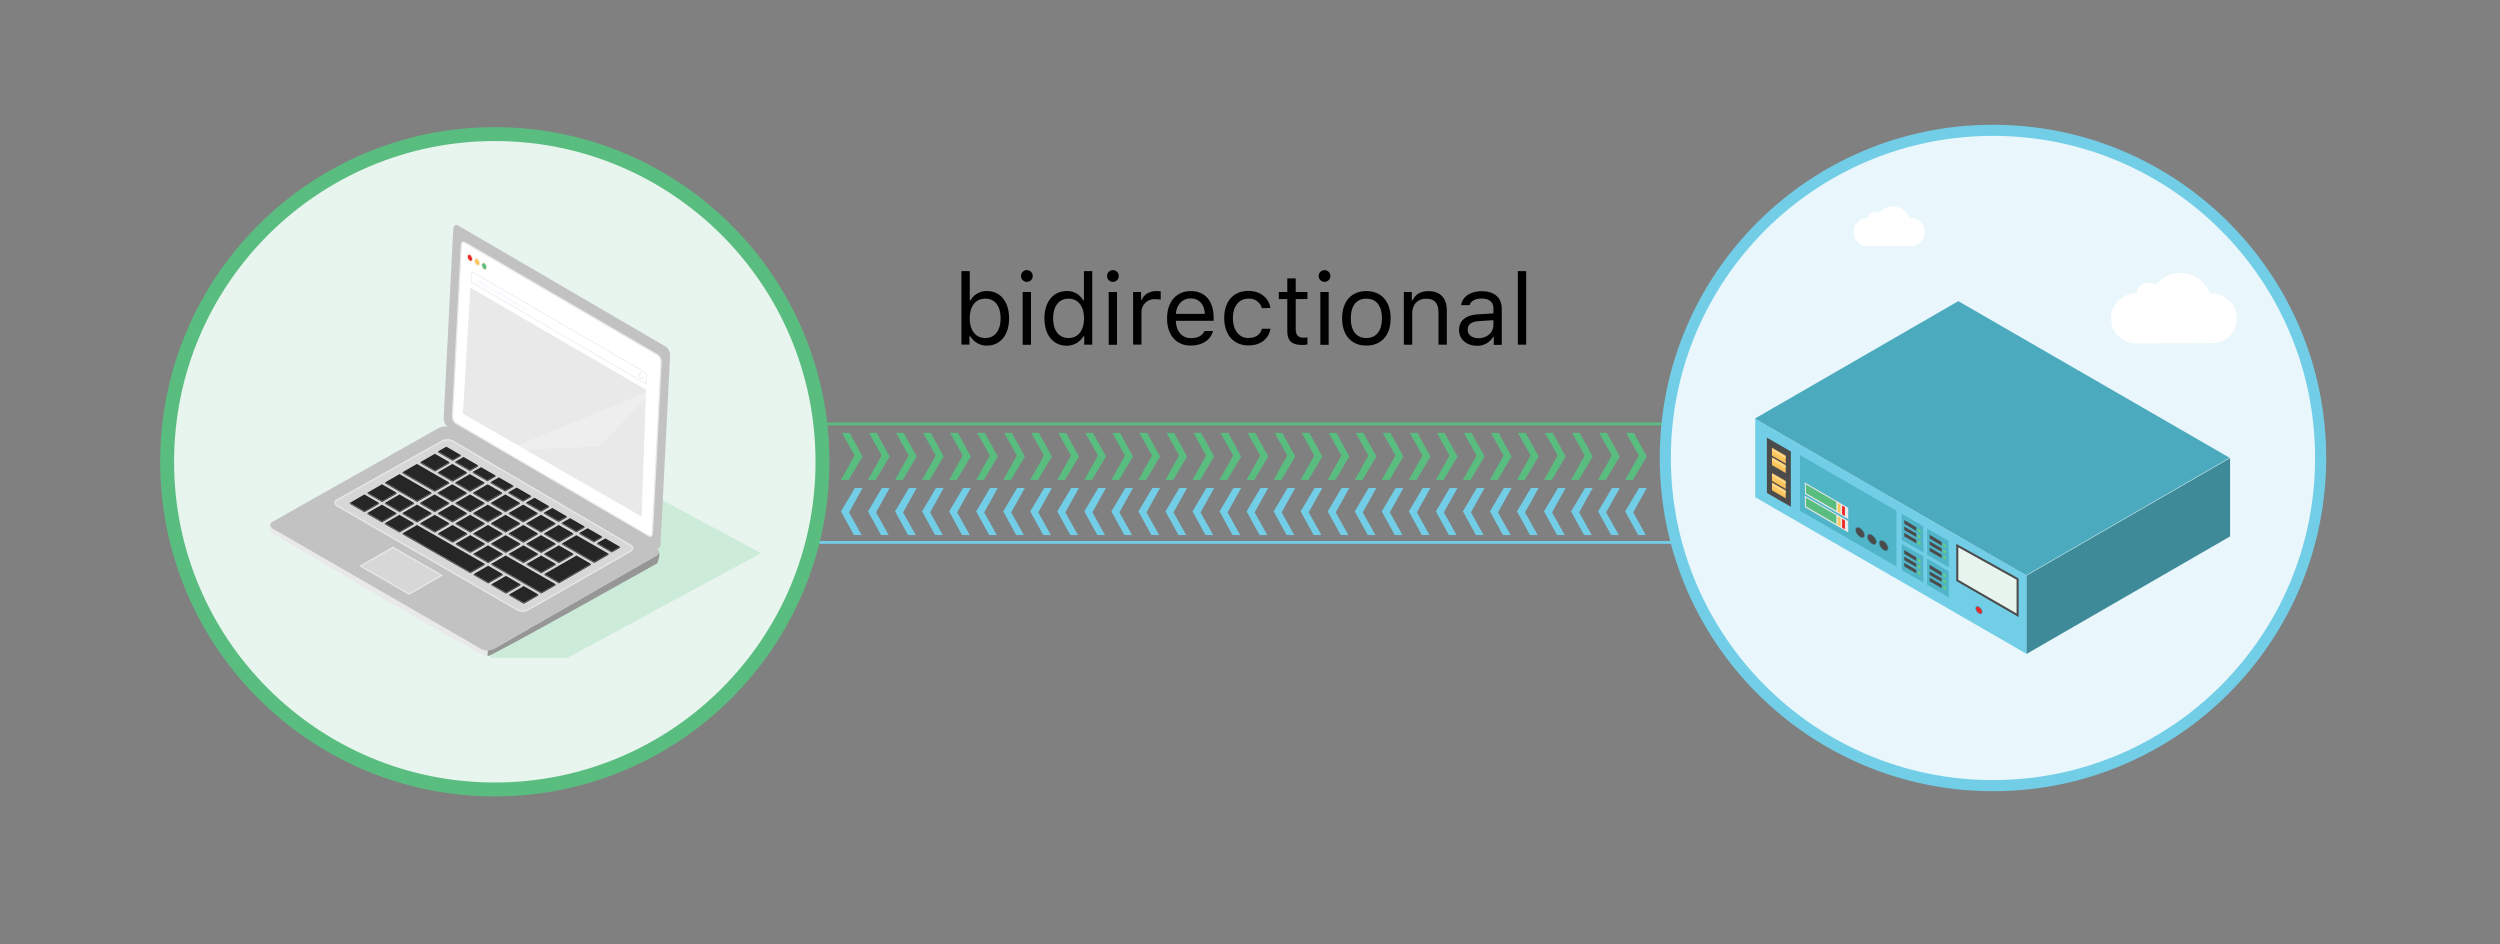 <svg xmlns="http://www.w3.org/2000/svg" xmlns:xlink="http://www.w3.org/1999/xlink" viewBox="0 0 900 340"><rect x="0" y="0" width="900" height="340" fill="#808080" stroke="none"/><defs><style>.a,.ac{fill:#4b4b4b;}.b,.n{fill:#5abd80;}.c{fill:#66d38d;}.d{fill:#50b5c9;}.e{fill:#262626;}.f{fill:#333;}.g{fill:#969696;}.h,.o{fill:#eae9e9;}.i{fill:#c2c2c2;}.j{fill:#d7d7d7;stroke:#e8e8e8;}.aa,.ab,.ac,.ad,.ae,.af,.ag,.j,.l,.m,.n,.o,.p,.q{stroke-miterlimit:10;}.k,.p,.s{fill:#fff;}.ab,.l,.w{fill:#ed2627;}.l,.m,.n{stroke:#f1e5ce;}.l,.m,.n,.p,.q{stroke-width:0.5px;}.m,.t{fill:#fec75e;}.o,.p,.q{stroke:#eae9e9;}.o{stroke-width:0.8px;}.ad,.ae,.q{fill:none;}.r{fill:#eceaff;}.s{opacity:0.24;}.u{fill:#fedd9e;}.v{fill:#ce9851;}.x{fill:#72cee7;}.y{fill:#4baabd;}.z{fill:#3e8a99;}.aa,.ag{fill:#e8f4ee;}.aa{stroke:#4b4b4b;}.ab,.ac{stroke:#3e8a99;stroke-width:0.25px;}.ad,.ag{stroke:#5abd80;}.ae,.af{stroke:#72cee7;}.af{fill:#e9f6fc;stroke-width:4px;}.ag{stroke-width:5px;}.ah{fill:#cdebd9;}</style><symbol id="b" viewBox="0 0 21.16 17.82"><polygon class="h" points="0 0 0.16 5.61 21.16 17.82 21.16 12.31 0 0"/><polygon class="b" points="0.49 0.87 0.64 5.25 15.38 13.77 15.38 9.47 0.49 0.87"/><polygon class="t" points="17.45 10.74 17.45 15.04 16.07 14.25 16.07 9.95 17.45 10.74"/><polygon class="w" points="19.56 12.02 19.56 16.31 18.18 15.52 18.18 11.22 19.56 12.02"/></symbol><symbol id="d" viewBox="0 0 6.67 7.71"><polygon class="t" points="0 0 0 3.85 6.67 7.71 6.67 3.85 0 0"/><polygon class="u" points="0 0.52 6.67 4.37 6.67 5.14 0 1.3 0 0.52"/><polygon class="v" points="0 3.43 6.67 7.29 6.67 7.43 0 3.58 0 3.43"/></symbol><symbol id="i" viewBox="0 0 8.15 5.95"><polygon class="a" points="0 0 0.06 1.73 5.88 5.09 5.88 3.39 0 0"/><ellipse class="b" cx="7.29" cy="4.96" rx="0.64" ry="1.14" transform="translate(-1.52 5.38) rotate(-36.95)"/><ellipse class="c" cx="7.29" cy="4.96" rx="0.43" ry="0.76" transform="translate(-1.52 5.38) rotate(-36.95)"/></symbol><symbol id="h" viewBox="0 0 10.6 18.87"><polygon class="d" points="0 0 10.46 6.04 10.6 18.87 0 12.75 0 0"/><use width="8.15" height="5.95" transform="translate(1.2 3.01) scale(1 1.05)" xlink:href="#i"/><use width="8.15" height="5.95" transform="translate(1.2 9.27)" xlink:href="#i"/><use width="8.15" height="5.95" transform="translate(1.2 6.21)" xlink:href="#i"/></symbol><symbol id="a" viewBox="0 0 231.21 171.61"><polygon class="x" points="0.21 57.3 132.21 133.51 132.21 171.61 0.21 95.4 0.21 57.3"/><polygon class="y" points="0 57.16 99 0 231 76.21 132 133.37 0 57.16"/><polygon class="z" points="231.21 114.46 231.21 76.35 132.21 133.51 132.21 171.61 231.21 114.46"/><polygon class="aa" points="127.85 135.22 127.85 152.81 98.5 135.87 98.5 118.92 127.85 135.22"/><polygon class="d" points="21.96 74.87 68.91 101.98 68.91 129.09 21.96 101.98 21.96 74.87"/><use width="21.16" height="17.82" transform="translate(24.28 88.22)" xlink:href="#b"/><use width="21.16" height="17.82" transform="translate(24.29 94.68)" xlink:href="#b"/><polygon class="a" points="17.54 73.14 17.54 100.04 5.89 93.32 5.86 66.39 17.54 73.14"/><polygon class="a" points="8.36 70.8 8.36 74.66 15.03 78.51 15.03 74.66 8.36 70.8"/><use width="6.67" height="7.71" transform="translate(8.36 71.32)" xlink:href="#d"/><use width="6.67" height="7.71" transform="translate(8.36 75.92)" xlink:href="#d"/><use width="6.67" height="7.71" transform="translate(8.36 83.62)" xlink:href="#d"/><use width="6.67" height="7.71" transform="translate(8.36 88.22)" xlink:href="#d"/><ellipse class="ab" cx="109.05" cy="150.34" rx="1.16" ry="2.05" transform="translate(-68.47 95.74) rotate(-36.95)"/><use width="10.6" height="18.87" transform="translate(71.49 103.47)" xlink:href="#h"/><use width="10.6" height="18.87" transform="translate(83.83 110.64)" xlink:href="#h"/><use width="10.6" height="18.87" transform="translate(71.49 118.09)" xlink:href="#h"/><use width="10.6" height="18.87" transform="translate(83.83 125.27)" xlink:href="#h"/><ellipse class="ac" cx="51.2" cy="112.58" rx="1.62" ry="2.87" transform="translate(-57.39 53.39) rotate(-36.95)"/><ellipse class="ac" cx="56.95" cy="115.9" rx="1.62" ry="2.87" transform="translate(-58.23 57.51) rotate(-36.95)"/><ellipse class="ac" cx="62.69" cy="118.92" rx="1.62" ry="2.87" transform="translate(-58.9 61.57) rotate(-36.95)"/></symbol><symbol id="y" viewBox="0 0 51.86 32.2"><polygon class="e" points="0 10.73 18.86 0 51.86 19.05 33 29.79 0 10.73"/><polygon class="f" points="33 32.2 33 29.79 51.86 19.05 51.86 21.47 33 32.2"/><polygon class="a" points="33 32.2 0 13.15 0 10.73 33 29.79 33 32.2"/></symbol><symbol id="ag" viewBox="0 0 66 40.52"><polygon class="e" points="0 19.05 33 0 66 19.05 33 38.1 0 19.05"/><polygon class="f" points="33 40.52 33 38.1 66 19.05 66 21.47 33 40.52"/><polygon class="a" points="33 40.52 0 21.47 0 19.05 33 38.1 33 40.52"/></symbol><symbol id="x" viewBox="0 0 299.9 323.56"><path class="g" d="M162.85,319.17v4.39c3,.13,127.44-69.8,127.44-69.8s2.27-5.84,1.31-8.44l-1.31,2.3L167.4,318.14Z"/><path class="h" d="M1.11,227.18l-1-2.06a11.09,11.09,0,0,0,1,5.88s157.36,93.54,161.74,92.56v-4.39L158.14,318Z"/><path class="i" d="M158.14,318l-155.93-90c-2.67-1.53-2.87-4-.44-5.4l124.64-70.32a10.19,10.19,0,0,1,9.27.18l153.78,90c2.67,1.54,2.87,4,.44,5.41L167.4,318.14A10.16,10.16,0,0,1,158.14,318Z"/><path class="j" d="M185.15,288.65,50.46,210.88c-2.3-1.32-2.47-3.43-.38-4.67l79-44.18a8.83,8.83,0,0,1,8,.16L269.89,240c2.31,1.32,2.48,3.42.39,4.67L193.15,288.8A8.79,8.79,0,0,1,185.15,288.65Z"/><use width="51.86" height="32.21" transform="translate(151.87 181.68) scale(0.33)" xlink:href="#y"/><use width="51.86" height="32.21" transform="translate(165.22 189.33) scale(0.33)" xlink:href="#y"/><use width="51.86" height="32.21" transform="translate(178.57 196.98) scale(0.33)" xlink:href="#y"/><use width="51.86" height="32.21" transform="translate(191.92 204.63) scale(0.33)" xlink:href="#y"/><use width="51.86" height="32.21" transform="translate(205.27 212.27) scale(0.33)" xlink:href="#y"/><use width="51.86" height="32.21" transform="translate(218.62 219.92) scale(0.33)" xlink:href="#y"/><use width="51.86" height="32.21" transform="translate(231.77 227.46) scale(0.33)" xlink:href="#y"/><use width="51.86" height="32.21" transform="translate(245.09 235.09) scale(0.33)" xlink:href="#y"/><use width="66" height="40.52" transform="translate(138.82 186.89) scale(0.33)" xlink:href="#ag"/><use width="66" height="40.52" transform="translate(152.14 194.53) scale(0.33)" xlink:href="#ag"/><use width="66" height="40.52" transform="translate(165.46 202.16) scale(0.33)" xlink:href="#ag"/><use width="66" height="40.52" transform="translate(178.79 209.79) scale(0.33)" xlink:href="#ag"/><use width="66" height="40.52" transform="translate(192.11 217.42) scale(0.33)" xlink:href="#ag"/><use width="66" height="40.52" transform="translate(205.43 225.05) scale(0.33)" xlink:href="#ag"/><polygon class="e" points="218.75 238.93 229.56 232.69 253.69 246.56 242.88 252.8 218.75 238.93"/><polygon class="f" points="242.88 253.59 242.88 252.8 253.69 246.56 253.69 247.35 242.88 253.59"/><polygon class="a" points="242.88 253.59 218.75 239.72 218.75 238.93 242.88 252.8 242.88 253.59"/><use width="66" height="40.52" transform="translate(125.6 194.53) scale(0.33)" xlink:href="#ag"/><use width="66" height="40.52" transform="translate(138.92 202.16) scale(0.33)" xlink:href="#ag"/><use width="66" height="40.52" transform="translate(152.24 209.79) scale(0.33)" xlink:href="#ag"/><use width="66" height="40.52" transform="translate(165.57 217.42) scale(0.33)" xlink:href="#ag"/><use width="66" height="40.52" transform="translate(178.89 225.05) scale(0.33)" xlink:href="#ag"/><use width="66" height="40.52" transform="translate(192.21 232.69) scale(0.33)" xlink:href="#ag"/><use width="66" height="40.52" transform="translate(205.53 240.32) scale(0.33)" xlink:href="#ag"/><polygon class="e" points="205.63 261.82 229.66 247.95 240.47 254.19 216.44 268.06 205.63 261.82"/><polygon class="f" points="216.44 268.86 216.44 268.06 240.47 254.19 240.47 254.98 216.44 268.86"/><polygon class="a" points="216.44 268.86 205.63 262.62 205.63 261.82 216.44 268.06 216.44 268.86"/><use width="66" height="40.52" transform="translate(112.38 202.16) scale(0.33)" xlink:href="#ag"/><use width="66" height="40.52" transform="translate(125.7 209.79) scale(0.33)" xlink:href="#ag"/><use width="66" height="40.52" transform="translate(139.02 217.42) scale(0.33)" xlink:href="#ag"/><use width="66" height="40.52" transform="translate(152.35 225.05) scale(0.33)" xlink:href="#ag"/><use width="66" height="40.52" transform="translate(165.67 232.69) scale(0.33)" xlink:href="#ag"/><use width="66" height="40.52" transform="translate(178.99 240.32) scale(0.33)" xlink:href="#ag"/><use width="66" height="40.52" transform="translate(192.31 247.95) scale(0.33)" xlink:href="#ag"/><use width="66" height="40.52" transform="translate(99.16 209.79) scale(0.33)" xlink:href="#ag"/><use width="66" height="40.52" transform="translate(112.48 217.42) scale(0.33)" xlink:href="#ag"/><use width="66" height="40.52" transform="translate(125.81 225.05) scale(0.33)" xlink:href="#ag"/><use width="66" height="40.52" transform="translate(139.13 232.69) scale(0.33)" xlink:href="#ag"/><use width="66" height="40.52" transform="translate(152.45 240.32) scale(0.33)" xlink:href="#ag"/><polygon class="e" points="165.77 254.19 176.58 247.95 214.03 269.46 203.22 275.7 165.77 254.19"/><polygon class="f" points="203.22 276.49 203.22 275.7 214.03 269.46 214.03 270.25 203.22 276.49"/><polygon class="a" points="203.22 276.49 165.77 254.98 165.77 254.19 203.22 275.7 203.22 276.49"/><use width="66" height="40.52" transform="translate(85.94 217.42) scale(0.33)" xlink:href="#ag"/><use width="51.86" height="32.21" transform="translate(138.73 174.04) scale(0.33)" xlink:href="#y"/><use width="66" height="40.52" transform="translate(125.7 179.26) scale(0.33)" xlink:href="#ag"/><use width="66" height="40.52" transform="translate(86.04 202.16) scale(0.33)" xlink:href="#ag"/><use width="66" height="40.52" transform="translate(72.82 209.79) scale(0.33)" xlink:href="#ag"/><use width="51.86" height="32.21" transform="translate(125.81 166.32) scale(0.33)" xlink:href="#y"/><use width="66" height="40.52" transform="translate(112.59 171.63) scale(0.33)" xlink:href="#ag"/><polygon class="e" points="99.16 185.5 109.97 179.26 134.1 193.13 123.29 199.38 99.16 185.5"/><polygon class="f" points="123.29 200.17 123.29 199.38 134.1 193.13 134.1 193.93 123.29 200.17"/><polygon class="a" points="123.29 200.17 99.16 186.29 99.16 185.5 123.29 199.38 123.29 200.17"/><polygon class="e" points="86.15 193.13 96.96 186.89 120.88 200.77 110.07 207.01 86.15 193.13"/><polygon class="f" points="110.07 207.8 110.07 207.01 120.88 200.77 120.88 201.56 110.07 207.8"/><polygon class="a" points="110.07 207.8 86.15 193.93 86.15 193.13 110.07 207.01 110.07 207.8"/><use width="66" height="40.52" transform="translate(72.93 194.53) scale(0.33)" xlink:href="#ag"/><use width="66" height="40.52" transform="translate(59.71 202.16) scale(0.33)" xlink:href="#ag"/><polygon class="e" points="99.26 231.3 110.07 225.06 160.85 254.19 150.04 260.43 99.26 231.3"/><polygon class="f" points="150.04 261.23 150.04 260.43 160.85 254.19 160.85 254.98 150.04 261.23"/><polygon class="a" points="150.04 261.23 99.26 232.09 99.26 231.3 150.04 260.43 150.04 261.23"/><use width="66" height="40.52" transform="translate(152.55 255.58) scale(0.33)" xlink:href="#ag"/><use width="66" height="40.52" transform="translate(165.87 263.22) scale(0.33)" xlink:href="#ag"/><use width="66" height="40.52" transform="translate(179.2 270.85) scale(0.33)" xlink:href="#ag"/><polygon class="j" points="92.04 241.84 128.44 262.85 104.18 276.86 67.78 255.85 92.04 241.84"/><path class="i" d="M296.81,91.38l-156-91c-1.83-1.06-3.43.17-3.56,2.74l-7.16,141.63c-.13,2.57,1.25,5.55,3.08,6.61l156,91c1.82,1.07,3.43-.17,3.56-2.74L299.89,98C300,95.42,298.63,92.45,296.81,91.38Z"/><path class="k" d="M285,233.55a1.92,1.92,0,0,1-.94-.29L139.36,148.88c-1.53-.89-2.73-3.5-2.62-5.69l6.55-127.93c.08-1.47.71-2.43,1.62-2.43a1.92,1.92,0,0,1,.94.29L290.51,97.51c1.53.89,2.73,3.49,2.62,5.68l-6.55,127.93c-.08,1.48-.71,2.43-1.62,2.43Z"/><path class="h" d="M144.91,13.33a1.42,1.42,0,0,1,.68.22L290.26,97.94c1.36.79,2.47,3.24,2.37,5.23L286.08,231.1c-.06,1.17-.51,2-1.12,2a1.42,1.42,0,0,1-.68-.22L139.61,148.45c-1.36-.8-2.47-3.24-2.37-5.23l6.55-127.93c.06-1.17.51-2,1.12-2m0-1c-1.16,0-2,1.1-2.12,2.91l-6.55,127.92c-.12,2.39,1.17,5.16,2.87,6.15l144.66,84.38a2.32,2.32,0,0,0,1.19.36c1.15,0,2-1.09,2.12-2.9l6.55-127.93c.12-2.39-1.17-5.16-2.87-6.15L146.1,12.69a2.42,2.42,0,0,0-1.19-.36Z"/><ellipse class="l" cx="149.78" cy="24.74" rx="1.6" ry="2.6" transform="translate(1.63 57.87) rotate(-21.99)"/><ellipse class="m" cx="155.13" cy="27.85" rx="1.6" ry="2.6" transform="translate(0.86 60.1) rotate(-21.99)"/><ellipse class="n" cx="160.47" cy="30.96" rx="1.6" ry="2.6" transform="translate(0.08 62.33) rotate(-21.99)"/><polygon class="o" points="278.12 218.05 144.92 141.36 150.44 47.73 281.46 123.93 278.12 218.05"/><polygon class="p" points="281.8 119.11 150.78 42.91 151.31 35.09 282.33 111.29 281.8 119.11"/><path class="q" d="M279.65,113.72a2.11,2.11,0,0,1-.14,1c-.35.8-1.22.8-1.95,0a3,3,0,0,1-.69-2.91.88.88,0,0,1,.94-.59"/><polygon class="h" points="277.93 112.14 278.54 111.23 277.51 110.26 277.93 112.14"/><path class="r" d="M155.78,42.11l-.08,1.19-.2-.11.21-3,.19.11-.09,1.32a.32.32,0,0,1,.21-.15.5.5,0,0,1,.31.08,1,1,0,0,1,.39.45,1.19,1.19,0,0,1,.1.6l-.09,1.28-.19-.11.09-1.24a.93.93,0,0,0-.08-.45.69.69,0,0,0-.3-.35.27.27,0,0,0-.32,0A.5.5,0,0,0,155.78,42.11Z"/><path class="r" d="M157.71,41.78l0,.62.4.23,0,.23-.39-.23-.09,1.18a.52.52,0,0,0,.24.51.34.34,0,0,0,.14,0v.21a.36.36,0,0,1-.2-.07.7.7,0,0,1-.28-.31.94.94,0,0,1-.08-.48l.08-1.21-.32-.19V42.1l.12.07c.15.08.23,0,.24-.16l0-.34Z"/><path class="r" d="M158.81,42.42l0,.62.4.23v.23l-.4-.23-.08,1.18a.49.49,0,0,0,.23.51.39.39,0,0,0,.14,0v.21a.32.32,0,0,1-.19-.07.67.67,0,0,1-.29-.31.94.94,0,0,1-.08-.48l.08-1.21-.32-.18v-.23l.12.07c.15.08.23,0,.24-.16l0-.34Z"/><path class="r" d="M159.57,46.36l-.19-.11.19-2.75.18.11,0,.39a.37.37,0,0,1,.21-.18.51.51,0,0,1,.38.07,1.22,1.22,0,0,1,.49.59,1.86,1.86,0,0,1,.13.84.88.88,0,0,1-.24.63.43.43,0,0,1-.53,0,1,1,0,0,1-.35-.34,1.59,1.59,0,0,1-.18-.4Zm1-.65a.7.7,0,0,0,.18-.5,1.44,1.44,0,0,0-.1-.66.88.88,0,0,0-.37-.46.31.31,0,0,0-.4,0,.72.72,0,0,0-.19.49,1.5,1.5,0,0,0,.11.67.91.91,0,0,0,.37.46A.31.31,0,0,0,160.56,45.71Z"/><path class="r" d="M161.17,45.94l.19,0a.88.88,0,0,0,.1.4.74.74,0,0,0,.29.29.31.31,0,0,0,.25.05.22.22,0,0,0,.12-.2.6.6,0,0,0-.24-.49l-.26-.22a.88.88,0,0,1-.33-.74.34.34,0,0,1,.18-.32.41.41,0,0,1,.38,0,1,1,0,0,1,.38.41,1.19,1.19,0,0,1,.13.44l-.18,0a.73.73,0,0,0-.08-.33.67.67,0,0,0-.27-.28.26.26,0,0,0-.23,0,.21.21,0,0,0-.12.19.54.54,0,0,0,.22.45l.25.22a1,1,0,0,1,.36.78.37.37,0,0,1-.17.32.38.38,0,0,1-.41,0,1,1,0,0,1-.41-.43A1.16,1.16,0,0,1,161.17,45.94Z"/><path class="r" d="M163,47.48a.11.11,0,0,1-.12,0,.3.3,0,0,1-.12-.13.29.29,0,0,1,0-.18.15.15,0,0,1,.06-.13.11.11,0,0,1,.12,0s.08.07.12.13a.29.29,0,0,1,0,.18C163,47.42,163,47.46,163,47.48Zm0-1.58a.36.36,0,0,1-.11-.13.39.39,0,0,1,0-.18c0-.07,0-.11.06-.13a.11.11,0,0,1,.12,0,.3.3,0,0,1,.12.13.39.39,0,0,1,0,.18c0,.06,0,.11-.06.13A.12.12,0,0,1,162.94,45.9Z"/><path class="r" d="M164.79,45.54l-1.31,2.29-.19-.11,1.31-2.29Z"/><path class="r" d="M166,46.24l-1.3,2.28-.19-.11,1.3-2.28Z"/><path class="r" d="M167,47.81l.2.12.35,1.93.52-1.42.2.11-.64,1.68-.21-.12-.35-1.94-.57,1.4-.21-.12-.38-2.27.22.13.3,1.9Z"/><path class="r" d="M169.45,49.25l.21.12L170,51.3l.52-1.43.21.12-.65,1.67-.2-.12-.35-1.93L169,51l-.21-.12-.37-2.27.21.12.3,1.91Z"/><path class="r" d="M171.92,50.69l.21.12.34,1.93.53-1.43.2.12-.65,1.67-.2-.12L172,51.05l-.57,1.4-.21-.12-.38-2.27.21.12.3,1.91Z"/><path class="r" d="M173.36,53.59a.3.3,0,0,1-.12-.13.46.46,0,0,1,0-.19.17.17,0,0,1,.06-.12s.08,0,.13,0a.31.31,0,0,1,.11.14.3.3,0,0,1,0,.18.15.15,0,0,1-.06.13S173.41,53.61,173.36,53.59Z"/><path class="r" d="M174.21,54.06,174,54l.21-3,.19.11Z"/><path class="r" d="M175.91,54.39l.17.18a.51.51,0,0,1-.27.3.52.52,0,0,1-.45-.08,1.25,1.25,0,0,1-.5-.58,1.71,1.71,0,0,1-.17-.9.84.84,0,0,1,.26-.62.43.43,0,0,1,.52,0,1.22,1.22,0,0,1,.51.58,1.8,1.8,0,0,1,.14.83.54.54,0,0,0,0,.08l-1.23-.71v0a1.29,1.29,0,0,0,.13.64.88.88,0,0,0,.37.43.4.4,0,0,0,.34.06A.4.4,0,0,0,175.91,54.39Zm-1-1.11,1,.59a1.24,1.24,0,0,0-.11-.54,1,1,0,0,0-.36-.41.34.34,0,0,0-.37,0A.51.51,0,0,0,174.91,53.28Z"/><path class="r" d="M177.43,53.89l.21.12.34,1.93.52-1.42.21.11-.65,1.68-.2-.12-.35-1.94-.57,1.4-.21-.12-.38-2.27.21.13.3,1.9Z"/><path class="r" d="M178.92,56.68a.9.9,0,0,1-.11-.47c0-.31.19-.42.51-.31l.41.16c.11,0,.17,0,.18-.1a.84.84,0,0,0-.08-.38.78.78,0,0,0-.28-.29.34.34,0,0,0-.31,0,.32.32,0,0,0-.15.26l-.18-.16a.41.41,0,0,1,.22-.34.5.5,0,0,1,.43.07,1.19,1.19,0,0,1,.43.46,1.24,1.24,0,0,1,.11.57l-.07,1c0,.11,0,.23,0,.35l-.18-.11a2,2,0,0,1,0-.35.32.32,0,0,1-.21.15.47.47,0,0,1-.35-.07A1,1,0,0,1,178.92,56.68Zm.09-.36a.69.69,0,0,0,.07.3.58.58,0,0,0,.24.25.37.37,0,0,0,.37,0,.48.48,0,0,0,.18-.39v-.24h-.08a.33.33,0,0,1-.13,0l-.34-.13C179.13,56,179,56.1,179,56.32Z"/><path class="r" d="M180.36,57.76l.19.05a1,1,0,0,0,.13.49.94.94,0,0,0,.32.36c.19.11.34.12.43,0a.64.64,0,0,0,.15-.46l0-.36a.31.31,0,0,1-.2.16.44.44,0,0,1-.35-.07,1.2,1.2,0,0,1-.47-.56,1.53,1.53,0,0,1-.15-.79.74.74,0,0,1,.24-.57.42.42,0,0,1,.51,0,.87.87,0,0,1,.33.3,1.22,1.22,0,0,1,.17.39l0-.35.19.11-.12,1.83a.91.91,0,0,1-.2.57c-.14.14-.34.14-.59,0a1.16,1.16,0,0,1-.45-.48A1.24,1.24,0,0,1,180.36,57.76Zm.38-.45a.92.92,0,0,0,.36.43.31.31,0,0,0,.39,0,.63.63,0,0,0,.17-.45,1.36,1.36,0,0,0-.1-.6.84.84,0,0,0-.36-.42c-.15-.09-.28-.1-.38,0a.55.55,0,0,0-.18.44A1.25,1.25,0,0,0,180.74,57.31Z"/><path class="r" d="M182.49,57.08a.48.48,0,0,1,.55,0,1.24,1.24,0,0,1,.52.6,1.78,1.78,0,0,1,.17.88.76.76,0,0,1-.27.62.5.5,0,0,1-.56,0,1.39,1.39,0,0,1-.51-.6,1.69,1.69,0,0,1-.17-.88A.76.76,0,0,1,182.49,57.08Zm0,1.43a.93.93,0,0,0,.38.44.35.35,0,0,0,.4,0,.6.6,0,0,0,.21-.5,1.39,1.39,0,0,0-.12-.7.93.93,0,0,0-.38-.44.35.35,0,0,0-.41,0,.64.64,0,0,0-.2.51A1.35,1.35,0,0,0,182.54,58.51Z"/><path class="r" d="M184.35,58.74l-.08,1.17-.2-.11.14-2,.19.11,0,.34c.12-.2.29-.23.53-.1a.94.94,0,0,1,.39.46,1.17,1.17,0,0,1,.1.59l-.09,1.29-.19-.12.09-1.24a1,1,0,0,0-.08-.45.66.66,0,0,0-.3-.34.27.27,0,0,0-.33,0A.51.51,0,0,0,184.35,58.74Z"/><path class="r" d="M186,60.91a.36.36,0,0,1-.11-.13.39.39,0,0,1,0-.18.15.15,0,0,1,.06-.13.11.11,0,0,1,.12,0,.3.3,0,0,1,.12.13.46.46,0,0,1,0,.19c0,.06,0,.1-.06.12A.12.12,0,0,1,186,60.91Z"/><path class="r" d="M187.62,60.16a.84.84,0,0,0-.32-.35.35.35,0,0,0-.41,0,.69.69,0,0,0-.21.51,1.43,1.43,0,0,0,.13.68.89.89,0,0,0,.37.45.35.35,0,0,0,.36,0,.39.39,0,0,0,.18-.23l.16.19a.46.46,0,0,1-.25.29.49.49,0,0,1-.46-.06,1.32,1.32,0,0,1-.52-.61,1.62,1.62,0,0,1-.16-.87.77.77,0,0,1,.26-.62.5.5,0,0,1,.56,0,1.21,1.21,0,0,1,.43.44,1.42,1.42,0,0,1,.18.56h-.17A1.31,1.31,0,0,0,187.62,60.16Z"/><path class="r" d="M188.42,60.53a.5.5,0,0,1,.56,0,1.28,1.28,0,0,1,.51.6,1.68,1.68,0,0,1,.17.88.76.76,0,0,1-.27.62.5.5,0,0,1-.56,0,1.39,1.39,0,0,1-.51-.6,1.8,1.8,0,0,1-.17-.88A.76.76,0,0,1,188.42,60.53Zm.05,1.43a.93.93,0,0,0,.38.44.36.36,0,0,0,.41,0,.67.67,0,0,0,.21-.5,1.51,1.51,0,0,0-.13-.7.92.92,0,0,0-.38-.44.33.33,0,0,0-.4,0,.61.61,0,0,0-.21.51A1.35,1.35,0,0,0,188.47,62Z"/><path class="r" d="M190.2,63.36l-.19-.11.13-2,.19.11,0,.33a.27.27,0,0,1,.2-.16.42.42,0,0,1,.31.07.86.86,0,0,1,.3.3,1,1,0,0,1,.15.42c.12-.24.31-.28.56-.13a.9.9,0,0,1,.37.4,1.22,1.22,0,0,1,.11.62l-.09,1.3-.19-.11.09-1.27a1,1,0,0,0-.08-.44.67.67,0,0,0-.28-.32.27.27,0,0,0-.32,0,.48.48,0,0,0-.15.35l-.08,1.2-.19-.11.09-1.27a.93.93,0,0,0-.08-.44.73.73,0,0,0-.28-.32.27.27,0,0,0-.32,0,.44.44,0,0,0-.15.35Z"/><polygon class="s" points="176.68 169.09 287.76 123.19 247.8 165.59 243.54 166.32 176.68 169.09"/></symbol></defs><title>websocket</title><polygon class="b" points="303.09 155.82 305.86 155.83 310.54 164.34 305.52 172.78 302.75 172.78 307.65 163.98 303.09 155.82"/><polygon class="b" points="312.83 155.82 315.6 155.83 320.27 164.34 315.25 172.78 312.48 172.78 317.39 163.98 312.83 155.82"/><polygon class="b" points="322.56 155.82 325.33 155.83 330.01 164.34 324.99 172.78 322.22 172.78 327.12 163.98 322.56 155.82"/><polygon class="b" points="332.3 155.82 335.07 155.83 339.74 164.34 334.72 172.78 331.95 172.78 336.86 163.98 332.3 155.82"/><polygon class="b" points="342.03 155.82 344.8 155.83 349.48 164.34 344.46 172.78 341.69 172.78 346.59 163.98 342.03 155.82"/><polygon class="b" points="351.76 155.82 354.54 155.83 359.21 164.34 354.19 172.78 351.42 172.78 356.32 163.98 351.76 155.82"/><polygon class="b" points="361.5 155.82 364.27 155.83 368.95 164.34 363.93 172.78 361.16 172.78 366.06 163.98 361.5 155.82"/><polygon class="b" points="371.24 155.82 374 155.83 378.68 164.34 373.66 172.78 370.89 172.78 375.8 163.98 371.24 155.82"/><polygon class="b" points="380.97 155.82 383.74 155.83 388.42 164.34 383.4 172.78 380.63 172.78 385.53 163.98 380.97 155.82"/><polygon class="b" points="390.7 155.82 393.48 155.83 398.15 164.34 393.13 172.78 390.36 172.78 395.26 163.98 390.7 155.82"/><polygon class="b" points="400.44 155.82 403.21 155.83 407.88 164.34 402.87 172.78 400.1 172.78 405 163.98 400.44 155.82"/><polygon class="b" points="410.17 155.82 412.94 155.83 417.62 164.34 412.6 172.78 409.83 172.78 414.73 163.98 410.17 155.82"/><polygon class="b" points="419.91 155.82 422.68 155.83 427.36 164.34 422.34 172.78 419.57 172.78 424.47 163.98 419.91 155.82"/><polygon class="b" points="429.64 155.82 432.41 155.83 437.09 164.34 432.07 172.78 429.3 172.78 434.2 163.98 429.64 155.82"/><polygon class="b" points="439.38 155.82 442.15 155.83 446.82 164.34 441.81 172.78 439.04 172.78 443.94 163.98 439.38 155.82"/><polygon class="b" points="449.11 155.82 451.88 155.83 456.56 164.34 451.54 172.78 448.77 172.78 453.67 163.98 449.11 155.82"/><polygon class="b" points="458.85 155.82 461.62 155.83 466.29 164.34 461.28 172.78 458.51 172.78 463.41 163.98 458.85 155.82"/><polygon class="b" points="468.58 155.82 471.35 155.83 476.03 164.34 471.01 172.78 468.24 172.78 473.14 163.98 468.58 155.82"/><polygon class="b" points="478.32 155.82 481.09 155.83 485.76 164.34 480.75 172.78 477.98 172.78 482.88 163.98 478.32 155.82"/><polygon class="b" points="488.05 155.82 490.82 155.83 495.5 164.34 490.48 172.78 487.71 172.78 492.61 163.98 488.05 155.82"/><polygon class="b" points="497.79 155.82 500.56 155.83 505.23 164.34 500.22 172.78 497.44 172.78 502.35 163.98 497.79 155.82"/><polygon class="b" points="507.52 155.82 510.29 155.83 514.97 164.34 509.95 172.78 507.18 172.78 512.08 163.98 507.52 155.82"/><polygon class="b" points="517.26 155.82 520.03 155.83 524.7 164.34 519.68 172.78 516.91 172.78 521.82 163.98 517.26 155.82"/><polygon class="b" points="526.99 155.82 529.76 155.83 534.44 164.34 529.42 172.78 526.65 172.78 531.55 163.98 526.99 155.82"/><polygon class="b" points="536.73 155.82 539.5 155.83 544.17 164.34 539.15 172.78 536.38 172.78 541.29 163.98 536.73 155.82"/><polygon class="b" points="546.46 155.82 549.23 155.83 553.91 164.34 548.89 172.78 546.12 172.78 551.02 163.98 546.46 155.82"/><polygon class="b" points="556.2 155.82 558.97 155.83 563.64 164.34 558.63 172.78 555.85 172.78 560.76 163.98 556.2 155.82"/><polygon class="b" points="565.93 155.82 568.7 155.83 573.38 164.34 568.36 172.78 565.59 172.78 570.49 163.98 565.93 155.82"/><polygon class="b" points="575.67 155.82 578.44 155.83 583.11 164.34 578.09 172.78 575.32 172.78 580.23 163.98 575.67 155.82"/><polygon class="b" points="585.4 155.82 588.17 155.83 592.85 164.34 587.83 172.78 585.06 172.78 589.96 163.98 585.4 155.82"/><polygon class="x" points="310.19 192.62 307.42 192.61 302.75 184.1 307.77 175.66 310.54 175.66 305.63 184.46 310.19 192.62"/><polygon class="x" points="319.93 192.62 317.16 192.61 312.48 184.1 317.5 175.66 320.27 175.66 315.37 184.46 319.93 192.62"/><polygon class="x" points="329.66 192.62 326.89 192.61 322.22 184.1 327.24 175.66 330.01 175.66 325.1 184.46 329.66 192.62"/><polygon class="x" points="339.4 192.62 336.63 192.61 331.95 184.1 336.97 175.66 339.74 175.66 334.84 184.46 339.4 192.62"/><polygon class="x" points="349.13 192.62 346.36 192.61 341.69 184.1 346.71 175.66 349.48 175.66 344.57 184.46 349.13 192.62"/><polygon class="x" points="358.87 192.62 356.1 192.61 351.42 184.1 356.44 175.66 359.21 175.66 354.31 184.46 358.87 192.62"/><polygon class="x" points="368.6 192.62 365.83 192.61 361.16 184.1 366.18 175.66 368.95 175.66 364.04 184.46 368.6 192.62"/><polygon class="x" points="378.34 192.62 375.57 192.61 370.89 184.1 375.91 175.66 378.68 175.66 373.78 184.46 378.34 192.62"/><polygon class="x" points="388.07 192.62 385.3 192.61 380.63 184.1 385.64 175.66 388.42 175.66 383.51 184.46 388.07 192.62"/><polygon class="x" points="397.81 192.62 395.04 192.61 390.36 184.1 395.38 175.66 398.15 175.66 393.25 184.46 397.81 192.62"/><polygon class="x" points="407.54 192.62 404.77 192.61 400.1 184.1 405.12 175.66 407.88 175.66 402.98 184.46 407.54 192.62"/><polygon class="x" points="417.28 192.62 414.51 192.61 409.83 184.1 414.85 175.66 417.62 175.66 412.72 184.46 417.28 192.62"/><polygon class="x" points="427.01 192.62 424.24 192.61 419.57 184.1 424.58 175.66 427.36 175.66 422.45 184.46 427.01 192.62"/><polygon class="x" points="436.75 192.62 433.98 192.61 429.3 184.1 434.32 175.66 437.09 175.66 432.19 184.46 436.75 192.62"/><polygon class="x" points="446.48 192.62 443.71 192.61 439.04 184.1 444.05 175.66 446.82 175.66 441.92 184.46 446.48 192.62"/><polygon class="x" points="456.22 192.62 453.45 192.61 448.77 184.1 453.79 175.66 456.56 175.66 451.66 184.46 456.22 192.62"/><polygon class="x" points="465.95 192.62 463.18 192.61 458.51 184.1 463.52 175.66 466.29 175.66 461.39 184.46 465.95 192.62"/><polygon class="x" points="475.69 192.62 472.92 192.61 468.24 184.1 473.26 175.66 476.03 175.66 471.13 184.46 475.69 192.62"/><polygon class="x" points="485.42 192.62 482.65 192.61 477.98 184.1 482.99 175.66 485.76 175.66 480.86 184.46 485.42 192.62"/><polygon class="x" points="495.16 192.62 492.39 192.61 487.71 184.1 492.73 175.66 495.5 175.66 490.6 184.46 495.16 192.62"/><polygon class="x" points="504.89 192.62 502.12 192.61 497.44 184.1 502.46 175.66 505.23 175.66 500.33 184.46 504.89 192.62"/><polygon class="x" points="514.63 192.62 511.86 192.61 507.18 184.1 512.2 175.66 514.97 175.66 510.07 184.46 514.63 192.62"/><polygon class="x" points="524.36 192.62 521.59 192.61 516.91 184.1 521.93 175.66 524.7 175.66 519.8 184.46 524.36 192.62"/><polygon class="x" points="534.1 192.62 531.33 192.61 526.65 184.1 531.67 175.66 534.44 175.66 529.54 184.46 534.1 192.62"/><polygon class="x" points="543.83 192.62 541.06 192.61 536.38 184.1 541.4 175.66 544.17 175.66 539.27 184.46 543.83 192.62"/><polygon class="x" points="553.57 192.62 550.79 192.61 546.12 184.1 551.14 175.66 553.91 175.66 549 184.46 553.57 192.62"/><polygon class="x" points="563.3 192.62 560.53 192.61 555.85 184.1 560.87 175.66 563.64 175.66 558.74 184.46 563.3 192.62"/><polygon class="x" points="573.03 192.62 570.26 192.61 565.59 184.1 570.61 175.66 573.38 175.66 568.48 184.46 573.03 192.62"/><polygon class="x" points="582.77 192.62 580 192.61 575.32 184.1 580.34 175.66 583.11 175.66 578.21 184.46 582.77 192.62"/><polygon class="x" points="592.5 192.62 589.73 192.61 585.06 184.1 590.08 175.66 592.85 175.66 587.95 184.46 592.5 192.62"/><line class="ad" x1="295.44" y1="152.61" x2="599.74" y2="152.61"/><line class="ae" x1="293.05" y1="195.27" x2="603.1" y2="195.27"/><path d="M349.32,121.05H349v3h-2.89V97.6h3v10.52h.28a6.54,6.54,0,0,1,5.94-3.33c4.81,0,7.94,3.85,7.94,9.81s-3.14,9.81-7.94,9.81A6.79,6.79,0,0,1,349.32,121.05Zm-.21-6.45c0,4.38,2.14,7.09,5.59,7.09s5.51-2.66,5.51-7.09-2-7.08-5.51-7.08S349.11,110.22,349.11,114.6Z"/><path d="M367.56,99.36a2.11,2.11,0,1,1,2.11,2.11A2.12,2.12,0,0,1,367.56,99.36Zm.6,5.77h3v19h-3Z"/><path d="M376,114.6c0-5.94,3.15-9.81,8-9.81a6.46,6.46,0,0,1,5.94,3.33h.27V97.6h3v26.48h-2.88v-3H390a6.8,6.8,0,0,1-6.07,3.36C379.11,124.41,376,120.56,376,114.6Zm3.13,0c0,4.43,2.07,7.09,5.54,7.09s5.57-2.71,5.57-7.09-2.15-7.08-5.57-7.08S379.13,110.19,379.13,114.6Z"/><path d="M398.54,99.36a2.11,2.11,0,1,1,2.1,2.11A2.11,2.11,0,0,1,398.54,99.36Zm.59,5.77h3v19h-3Z"/><path d="M407.92,105.13h2.88v2.81h.29c.56-1.85,2.74-3.15,5.25-3.15a13.48,13.48,0,0,1,1.51.09v3a12.14,12.14,0,0,0-1.93-.17,4.64,4.64,0,0,0-5,4.6v11.75h-3Z"/><path d="M436.68,119.17c-.88,3.24-3.83,5.24-8,5.24-5.26,0-8.54-3.8-8.54-9.79s3.34-9.83,8.54-9.83,8.23,3.64,8.23,9.53v1.16H423.3v.14c.16,3.75,2.25,6.12,5.47,6.12,2.44,0,4.1-.9,4.89-2.57ZM423.3,113h10.44c-.07-3.36-2.07-5.58-5.08-5.58S423.53,109.68,423.3,113Z"/><path d="M454.29,110.93a4.69,4.69,0,0,0-4.88-3.41c-3.41,0-5.56,2.72-5.56,7s2.18,7.16,5.56,7.16c2.55,0,4.32-1.18,4.88-3.33h3.06c-.54,3.48-3.37,6-7.93,6-5.3,0-8.7-3.85-8.7-9.88s3.38-9.74,8.69-9.74c4.6,0,7.41,2.76,7.94,6.14Z"/><path d="M466.46,100.22v4.91h4.22v2.53h-4.22v10.72c0,2.23.84,3.18,2.81,3.18a13.72,13.72,0,0,0,1.41-.07V124a9.77,9.77,0,0,1-1.78.18c-3.9,0-5.47-1.44-5.47-5.07V107.66h-3.05v-2.53h3.05v-4.91Z"/><path d="M474.72,99.36a2.11,2.11,0,1,1,2.11,2.11A2.12,2.12,0,0,1,474.72,99.36Zm.6,5.77h3v19h-3Z"/><path d="M483.16,114.6c0-6.1,3.34-9.81,8.73-9.81s8.74,3.71,8.74,9.81-3.34,9.81-8.74,9.81S483.16,120.68,483.16,114.6Zm14.34,0c0-4.5-2-7.08-5.61-7.08s-5.6,2.58-5.6,7.08,2,7.09,5.6,7.09S497.5,119.08,497.5,114.6Z"/><path d="M505.38,105.13h2.88v3h.28c.95-2.1,2.79-3.33,5.69-3.33,4.26,0,6.63,2.52,6.63,7v12.27h-3V112.54c0-3.41-1.44-5-4.47-5s-5,2-5,5.34v11.22h-3Z"/><path d="M525.26,118.77c0-3.4,2.49-5.35,6.9-5.61l5.47-.33V111.1c0-2.33-1.46-3.62-4.29-3.62-2.27,0-3.85.86-4.27,2.36H526c.41-3,3.39-5,7.44-5,4.62,0,7.2,2.38,7.2,6.31v13h-2.88v-2.8h-.28a6.55,6.55,0,0,1-5.84,3.13C528,124.41,525.26,122.23,525.26,118.77ZM537.63,117v-1.74l-5.1.33c-2.88.2-4.15,1.2-4.15,3.1s1.64,3.06,3.84,3.06C535.33,121.76,537.63,119.72,537.63,117Z"/><path d="M546.42,97.6h3v26.48h-3Z"/><circle class="af" cx="717.47" cy="164.87" r="117.96"/><circle class="ag" cx="178.13" cy="166.24" r="117.96"/><path class="k" d="M692.89,83.56a5.08,5.08,0,0,0-5.08-5.08l-.41,0a6.39,6.39,0,0,0-11-1.75,2.6,2.6,0,0,0-4,1.68h-.05a5.13,5.13,0,0,0-.59,10.22l16.48,0A5.06,5.06,0,0,0,692.89,83.56Z"/><path class="k" d="M805.26,114.64a9,9,0,0,0-9-9c-.25,0-.49,0-.73,0a11.33,11.33,0,0,0-19.46-3.1,4.57,4.57,0,0,0-2.5-.75,4.62,4.62,0,0,0-4.52,3.73H769a9.08,9.08,0,0,0-1.05,18.09l29.17-.07A9,9,0,0,0,805.26,114.64Z"/><use width="231.21" height="171.61" transform="matrix(0.74, 0, 0, 0.74, 631.73, 108.41)" xlink:href="#a"/><polygon class="ah" points="159.72 153.6 176.91 147.06 273.97 199.13 204.35 236.81 176.59 236.81 159.72 153.6"/><use width="299.9" height="323.56" transform="translate(97.29 80.97) scale(0.48 0.48)" xlink:href="#x"/></svg>